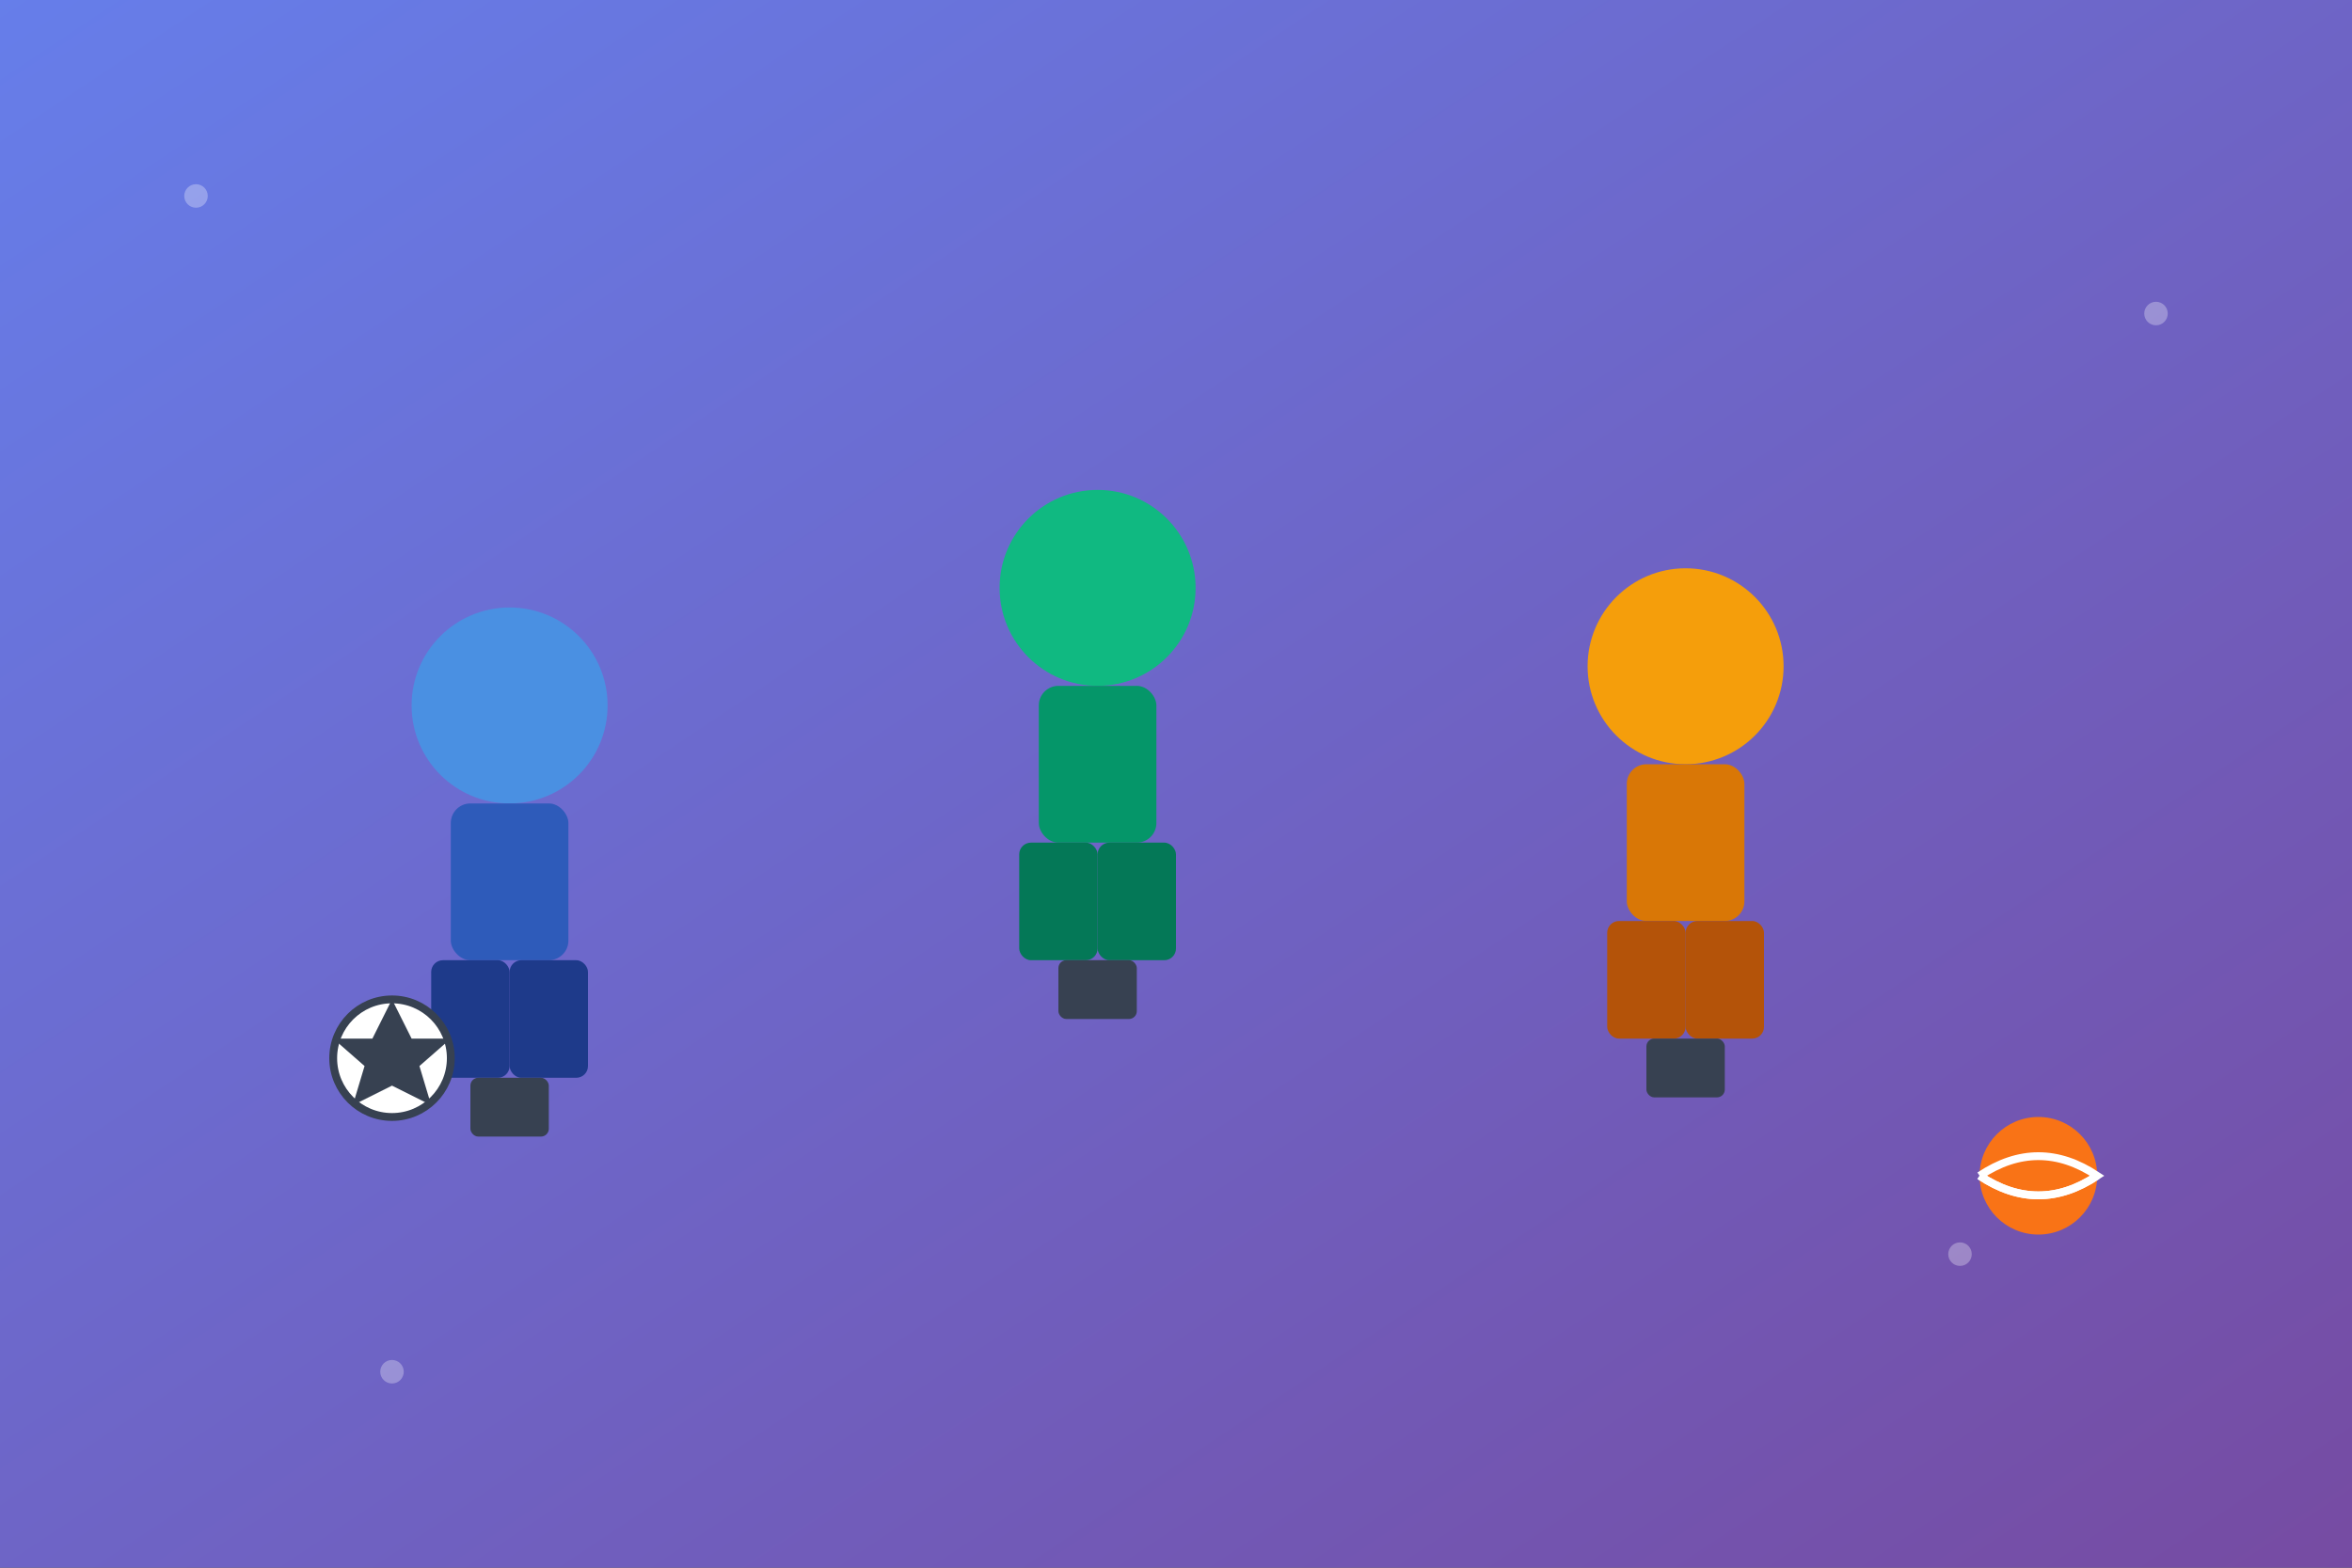 <svg width="600" height="400" viewBox="0 0 600 400" fill="none" xmlns="http://www.w3.org/2000/svg">
  <rect x="0" y="0" width="600" height="400" fill="#333333" stroke="none"/>
  <!-- خلفية -->
  <rect width="600" height="400" fill="url(#backgroundGradient)"/>
  
  <!-- أشخاص -->
  <!-- شخص 1 -->
  <g transform="translate(100, 150)">
    <circle cx="30" cy="30" r="25" fill="#4A90E2"/>
    <rect x="15" y="55" width="30" height="40" rx="5" fill="#2E5BBA"/>
    <rect x="10" y="95" width="20" height="30" rx="3" fill="#1E3A8A"/>
    <rect x="30" y="95" width="20" height="30" rx="3" fill="#1E3A8A"/>
    <rect x="20" y="125" width="20" height="15" rx="2" fill="#374151"/>
  </g>
  
  <!-- شخص 2 -->
  <g transform="translate(250, 120)">
    <circle cx="30" cy="30" r="25" fill="#10B981"/>
    <rect x="15" y="55" width="30" height="40" rx="5" fill="#059669"/>
    <rect x="10" y="95" width="20" height="30" rx="3" fill="#047857"/>
    <rect x="30" y="95" width="20" height="30" rx="3" fill="#047857"/>
    <rect x="20" y="125" width="20" height="15" rx="2" fill="#374151"/>
  </g>
  
  <!-- شخص 3 -->
  <g transform="translate(400, 140)">
    <circle cx="30" cy="30" r="25" fill="#F59E0B"/>
    <rect x="15" y="55" width="30" height="40" rx="5" fill="#D97706"/>
    <rect x="10" y="95" width="20" height="30" rx="3" fill="#B45309"/>
    <rect x="30" y="95" width="20" height="30" rx="3" fill="#B45309"/>
    <rect x="20" y="125" width="20" height="15" rx="2" fill="#374151"/>
  </g>
  
  <!-- عناصر رياضية -->
  <!-- كرة قدم -->
  <g transform="translate(80, 250)">
    <circle cx="20" cy="20" r="15" fill="#FFFFFF" stroke="#374151" stroke-width="2"/>
    <path d="M20 5 L25 15 L35 15 L27 22 L30 32 L20 27 L10 32 L13 22 L5 15 L15 15 Z" fill="#374151"/>
  </g>
  
  <!-- كرة سلة -->
  <g transform="translate(500, 280)">
    <circle cx="20" cy="20" r="15" fill="#F97316"/>
    <path d="M5 20 Q20 10 35 20 Q20 30 5 20" stroke="#FFFFFF" stroke-width="2" fill="none"/>
    <path d="M5 20 Q20 30 35 20" stroke="#FFFFFF" stroke-width="2" fill="none"/>
  </g>
  
  <!-- خطوط زخرفية -->
  <g opacity="0.3">
    <circle cx="50" cy="50" r="3" fill="#FFFFFF"/>
    <circle cx="550" cy="80" r="3" fill="#FFFFFF"/>
    <circle cx="100" cy="350" r="3" fill="#FFFFFF"/>
    <circle cx="500" cy="320" r="3" fill="#FFFFFF"/>
  </g>
  
  <!-- تعريفات التدرج -->
  <defs>
    <linearGradient id="backgroundGradient" x1="0%" y1="0%" x2="100%" y2="100%">
      <stop offset="0%" style="stop-color:#667eea;stop-opacity:1" />
      <stop offset="100%" style="stop-color:#764ba2;stop-opacity:1" />
    </linearGradient>
  </defs>
</svg>
